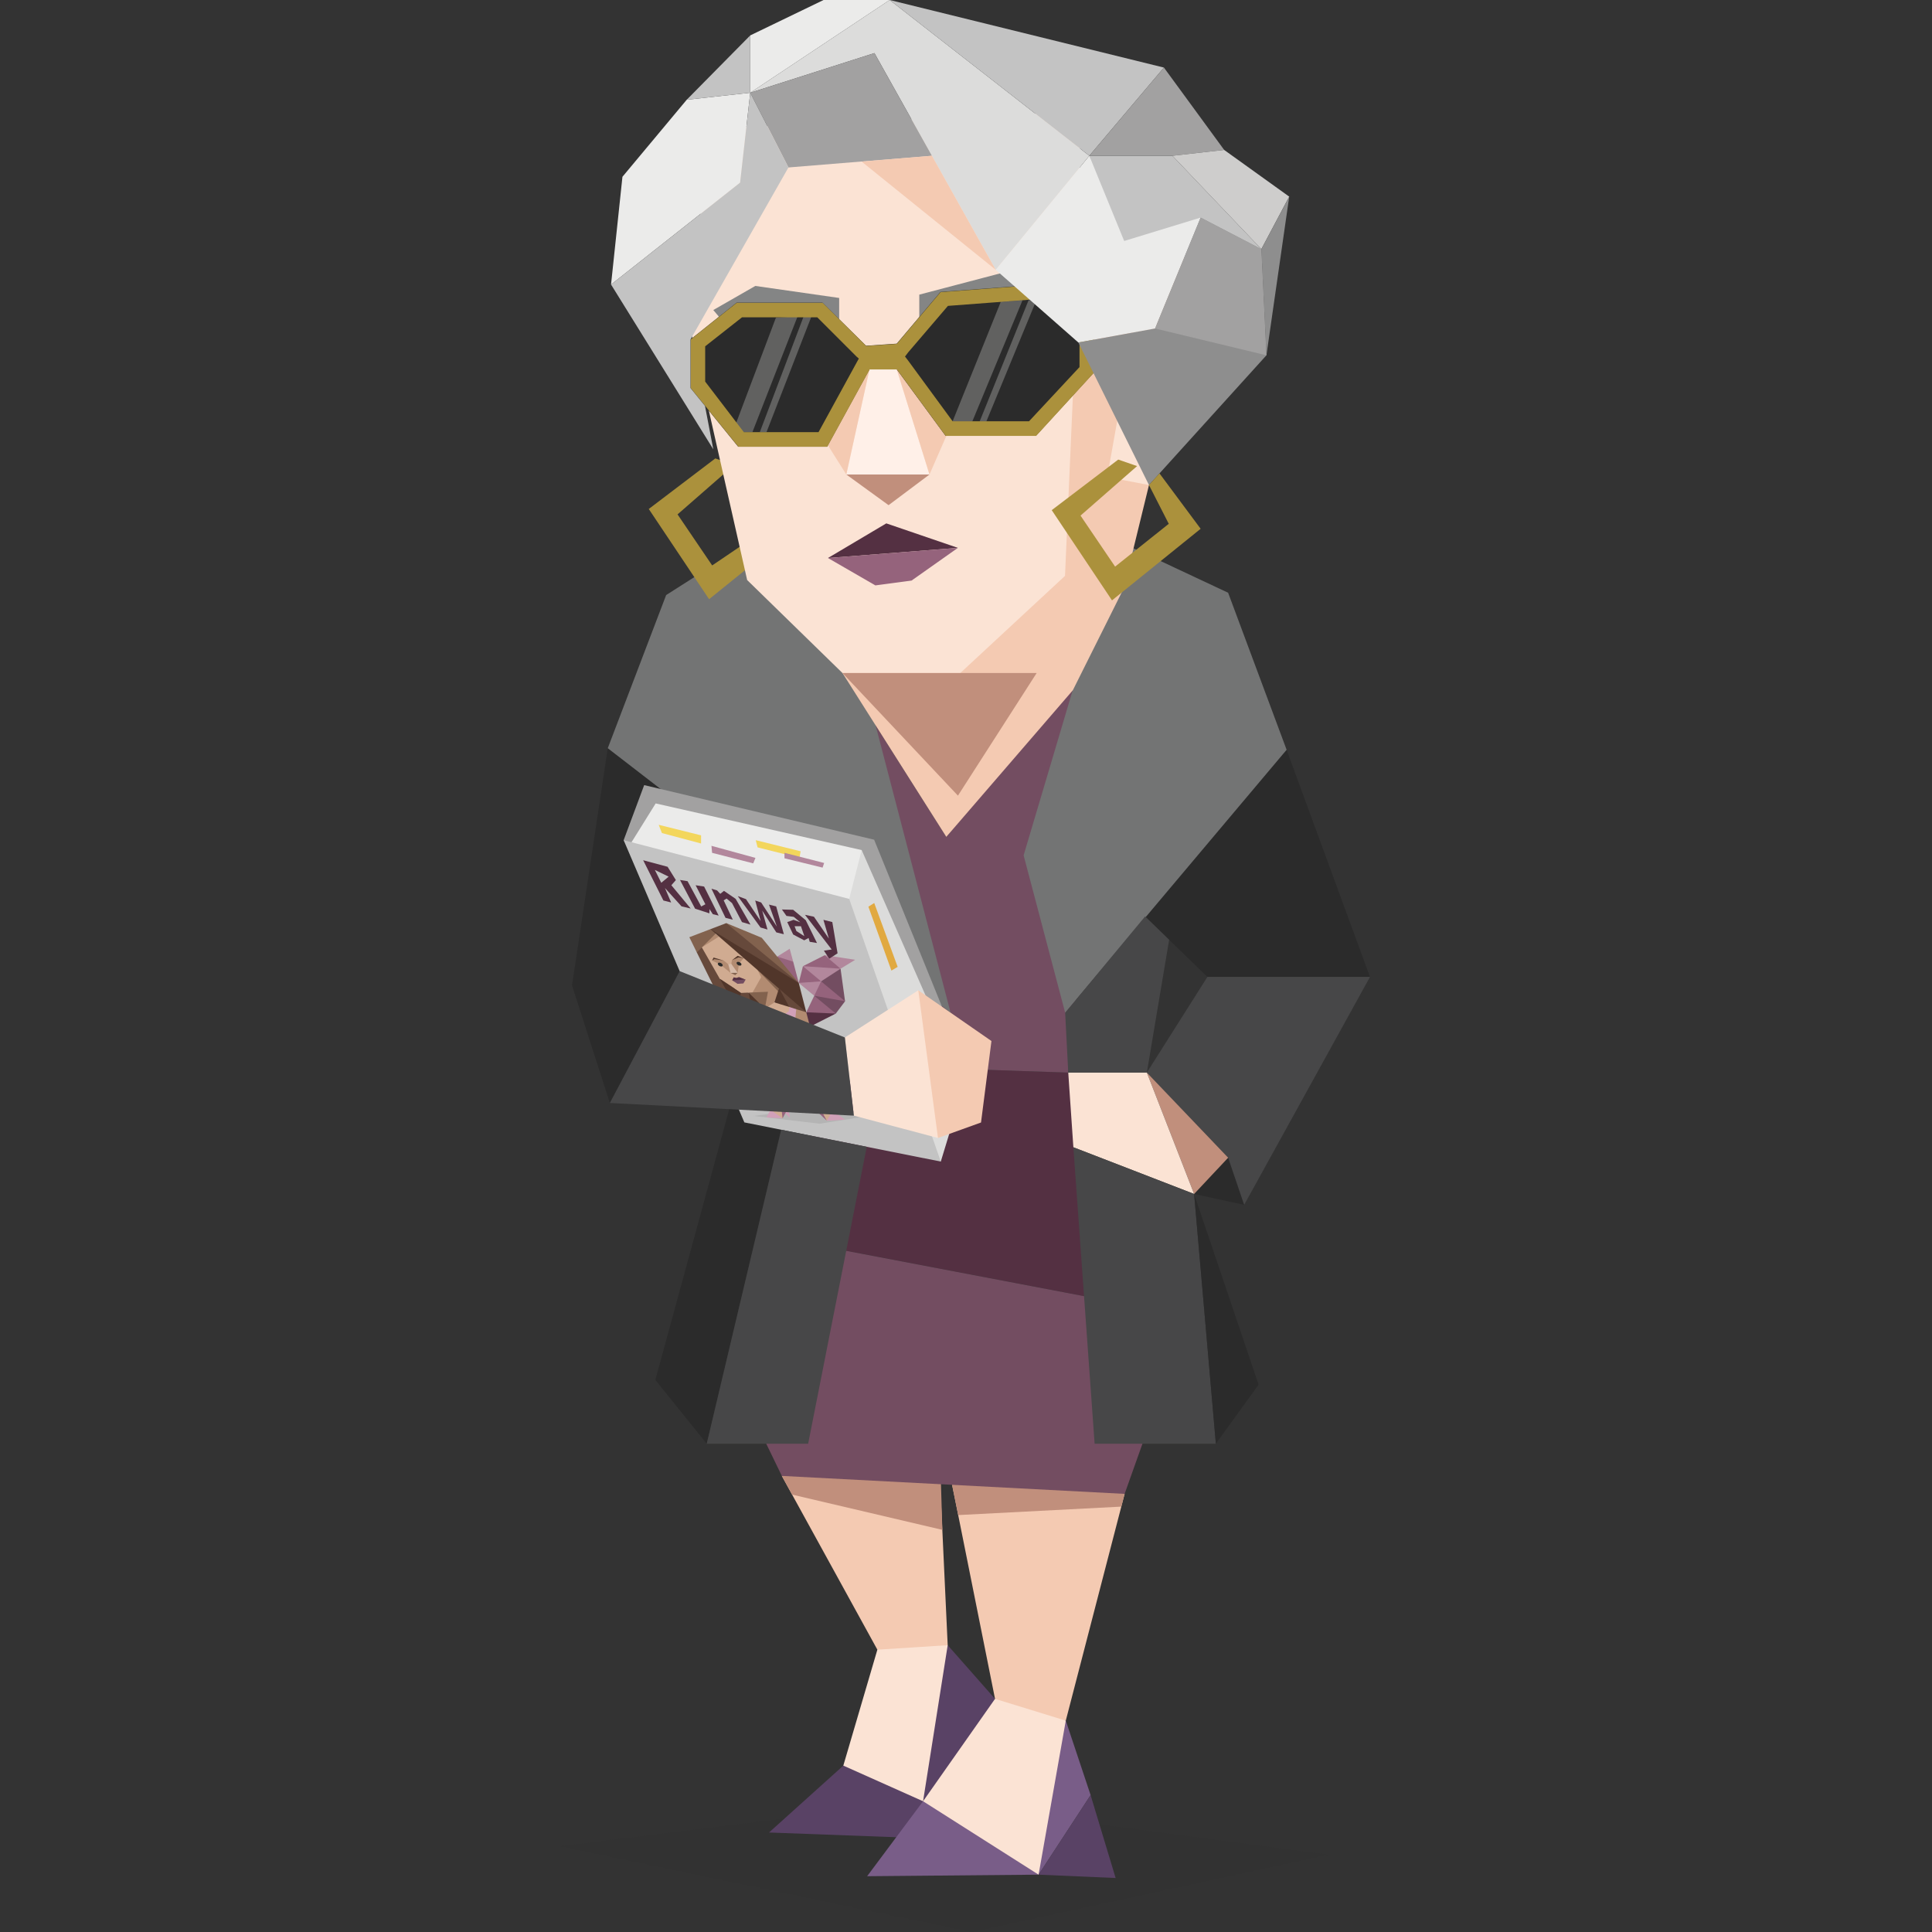 <svg xmlns="http://www.w3.org/2000/svg" viewBox="0 0 400 400"><rect x="0" y="0" width="400" height="400" fill="#333333" stroke="none"/><defs><style>.a{fill:#f4cab2;}.b{fill:#c18f7c;}.c,.i{fill:#2b2b2b;}.c{fill-opacity:0.1;}.d{fill:#594265;}.e{fill:#795d88;}.f{fill:#fbe3d4;}.g{fill:#543042;}.h{fill:#734d61;}.j{fill:#737474;}.k{fill:#ab913c;}.l{fill:#95637c;}.m{fill:#fff0e8;}.n{fill:#848585;}.o,.q{fill:#ebebea;}.o{opacity:0.28;}.p{fill:#c3c3c3;}.r{fill:#dcdcdb;}.s{fill:#a2a1a1;}.t{fill:#8e8e8e;}.u{fill:#cecdcc;}.v{fill:#474748;}.w{fill:#51362a;}.x{fill:#66493b;}.y{fill:#b28b71;}.z{fill:#82624e;}.aa{fill:#d1a0b8;}.ab{fill:#d0ab91;}.ac{fill:#b2879c;}.ad{fill:#d6bba9;}.ae{fill:#f3d65c;}.af{fill:#e1a940;}</style></defs><title>analysts_ENTJ_famous_fictional_Miranda_Presley_The_Devil_Wears_Prada</title><polygon class="a" points="197.13 307.42 206.01 351.73 209.84 363.74 220.66 356.24 232.84 309.29 197.13 307.42"/><polygon class="a" points="161.87 305.57 181.65 341.55 187.39 351.68 196.21 340.62 194.66 307.29 161.87 305.57"/><polygon class="b" points="194.44 294.45 161.87 305.57 163.99 309.44 195.1 316.74 194.44 294.45"/><polygon class="b" points="232.84 309.29 232.15 311.93 198.39 313.68 194.44 294.45 232.84 309.29"/><polygon class="c" points="191.38 372.93 115.94 382.24 201.22 400 275.03 383.99 191.38 372.93"/><polygon class="d" points="178.58 361.51 174.6 365.55 159.22 379.4 194.71 380.72 203.09 371.42 178.58 361.51"/><polygon class="e" points="216.07 355.94 220.66 356.24 225.8 371.66 215.03 388.13 212.17 374.23 216.07 355.94"/><polygon class="e" points="203.09 371.42 191.11 372.93 179.53 388.45 215.03 388.13 203.09 371.42"/><polygon class="d" points="188.24 342.96 196.21 340.62 206.01 351.73 198.5 368.92 191.11 372.93 186.34 360.91 188.24 342.96"/><polygon class="f" points="206.01 351.73 191.11 372.93 215.03 388.13 220.66 356.24 206.01 351.73"/><polygon class="f" points="181.65 341.55 174.6 365.55 191.11 372.93 196.21 340.62 181.65 341.55"/><polygon class="d" points="225.8 371.66 230.98 388.82 215.03 388.13 225.8 371.66"/><polygon class="g" points="166.23 257.25 169.26 220.32 221.17 222.07 229.49 269.31 166.23 257.25"/><polygon class="h" points="221.17 222.07 231.03 130.42 195.92 173.27 174.42 139.34 155.95 148.47 169.26 220.32 221.17 222.07"/><polygon class="i" points="125.83 154.91 118.43 204.02 126.26 228.36 152.92 200 161.88 152.03 125.83 154.91"/><polygon class="j" points="125.83 154.91 137.92 123.2 169.07 103.36 196.81 209.67 125.83 154.91"/><polygon class="i" points="266.38 155.23 283.64 202.26 249.98 202.26 237.08 189.74 266.38 155.23"/><polygon class="k" points="156.64 97.77 154.46 100.18 157.56 110.21 147.45 117.07 140.28 106.5 152 96.26 148.1 94.91 134.32 105.38 146.81 124.06 165.16 109.24 156.64 97.77"/><polygon class="j" points="266.38 155.23 254.27 122.72 231.29 111.94 211.93 177.09 220.53 209.67 266.38 155.23"/><polygon class="a" points="174.42 139.34 217.75 33.46 249.44 53.11 232.66 121.81 222.12 142.91 195.92 173.27 174.42 139.34"/><polygon class="f" points="174.42 139.34 198.82 139.34 220.5 119.23 223.14 58.91 223.71 23.07 149.93 26.45 140.92 59.2 154.69 120.09 174.42 139.34"/><polygon class="g" points="171.42 115.53 183.5 108.36 198.32 113.43 171.42 115.53"/><polygon class="l" points="171.42 115.53 181.24 121.2 188.73 120.2 198.32 113.43 171.42 115.53"/><polygon class="b" points="175.22 98.24 192.44 98.24 183.97 104.59 175.22 98.24"/><polygon class="m" points="175.22 98.24 180.02 76.47 185.66 76.47 192.44 98.24 175.22 98.24"/><polygon class="a" points="192.44 98.24 201.96 76.45 221.1 68.25 203.65 63.66 190.73 68.49 185.66 76.47 192.44 98.24"/><polygon class="a" points="175.22 98.24 180.02 76.47 169.63 66.28 155.09 66.28 160.69 75.18 175.22 98.24"/><polygon class="n" points="173.74 66.44 173.74 61.69 156.38 59.2 147.68 64.19 149.45 66.28 157.34 63.18 173.74 66.44"/><polygon class="n" points="190.33 66.16 190.33 61 209.93 55.85 215.17 58.91 217.75 64.06 209.45 59.63 190.33 66.16"/><polygon class="i" points="215.17 58.91 194.71 60.44 185.66 71.15 179.3 71.58 170.28 62.66 152.51 62.66 142.96 70.28 142.96 80.34 152.83 92.49 171.24 92.49 180.02 76.47 185.66 76.47 195.76 90.22 214.48 90.22 226.5 77.11 226.5 68.09 215.17 58.91"/><polygon class="o" points="151.69 89.49 160.64 65.78 165.16 65.44 155.77 89.49 151.69 89.49"/><polygon class="o" points="157.3 89.49 166.42 65.42 168.09 65.29 158.69 89.49 157.3 89.49"/><path class="k" d="M213.81,62l9.69,7.12V76L213.05,87.22H197.23L188,74.63l-.63-.81.66-.87,8.23-9.62L213.81,62m-44.66,3.64,8.18,8.18.48.42-.42.76-7.92,14.47H154L146,79V71.7l7.62-6h15.57m46-6.75-20.46,1.53-9.05,10.71-6.36.43-9-8.92H152.51L143,70.28V80.34l9.87,12.15h18.41l8.78-16h5.64l10.1,13.76h18.72l12-13.11v-9l-11.33-9.18Z"/><polygon class="o" points="197.23 87.22 207.19 62.51 211.7 62.17 201.32 87.22 197.23 87.22"/><polygon class="o" points="202.84 87.22 212.96 62.15 214.63 62.02 204.23 87.22 202.84 87.22"/><polygon class="b" points="174.42 139.34 198.82 139.34 214.63 139.34 198.33 164.73 174.42 139.34"/><polygon class="f" points="235.06 66.16 245.59 68.86 237.88 100.42 229.23 98.77 235.06 66.16"/><polygon class="p" points="225.53 32.25 242.73 32.25 261.15 51.58 231.03 54.72 225.53 32.25"/><polygon class="q" points="206.14 55.85 225.53 32.25 232.75 49.89 248.58 45.05 239.15 68.01 223.26 70.91 206.14 55.85"/><polygon class="r" points="206.14 55.85 181.04 10.99 155.33 19.2 184.2 0 225.53 32.25 206.14 55.85"/><polygon class="q" points="155.33 19.2 142.18 20.65 128.87 36.6 126.51 58.91 153.23 37.81 155.33 19.2"/><polygon class="q" points="155.33 19.2 155.33 7.33 170.51 0 184.2 0 155.33 19.2"/><polygon class="p" points="155.33 7.33 142.18 20.65 155.33 19.2 155.33 7.33"/><polygon class="s" points="155.33 19.2 163.24 34.67 192.94 32.25 181.04 10.99 155.33 19.2"/><polygon class="p" points="155.33 19.2 163.24 34.67 142.96 70.28 142.96 80.34 145.96 84.04 147.68 93.02 126.51 58.91 153.23 37.81 155.33 19.2"/><polygon class="t" points="223.26 70.91 237.88 100.42 262.2 73.56 261.15 51.58 248.58 45.05 239.15 68.01 223.26 70.91"/><polygon class="p" points="184.2 0 240.98 13.99 225.53 32.25 184.2 0"/><polygon class="s" points="225.53 32.25 240.98 13.99 253.45 31.04 242.73 32.25 225.53 32.25"/><polygon class="u" points="242.73 32.25 253.45 31.04 266.92 40.71 261.15 51.58 242.73 32.25"/><polygon class="t" points="266.92 40.71 262.2 73.56 261.15 51.58 266.92 40.71"/><polygon class="k" points="240.06 98.01 237.88 100.42 241.98 108.45 230.87 117.31 223.71 106.75 235.42 96.5 231.52 95.15 217.75 105.62 230.23 124.3 248.58 109.48 240.06 98.01"/><polygon class="v" points="237.44 222.07 249.98 202.26 283.64 202.26 257.59 249.45 237.44 222.07"/><polygon class="i" points="257.59 249.45 247.23 247.2 254.27 239.69 257.59 249.45"/><polygon class="i" points="161.74 233.9 146.32 298.91 135.68 285.7 152.32 224.73 161.74 233.9"/><polygon class="b" points="247.23 247.2 237.44 222.07 254.27 239.69 247.23 247.2"/><polygon class="f" points="247.23 247.2 222.23 237.53 221.17 222.07 237.44 222.07 247.23 247.2"/><polygon class="s" points="158.59 216.77 129.12 173.95 133.37 162.55 180.98 173.85 202.41 226.58 158.59 216.77"/><polygon class="r" points="161.77 212.54 156.7 180.37 178.4 176 199.68 224.41 194.78 240.49 161.77 212.54"/><polygon class="q" points="159.47 204.02 130.05 175.5 135.75 166.34 178.4 176 175.82 186.11 159.47 204.02"/><polygon class="p" points="154.11 232.38 129.12 173.95 175.82 186.11 194.78 240.49 154.11 232.38"/><polygon class="h" points="163.94 214.79 164.06 211.72 164.66 211.78 167.39 216.39 170.88 219.04 171.82 220.05 169.9 219.98 163.94 214.79"/><polygon class="g" points="157.18 221.7 156.37 218.44 158.32 215.84 159.09 216.25 160.04 217.35 160 223.08 157.18 221.7"/><polygon class="c" points="156.03 231.04 169.71 232.65 179.08 231.16 177.21 230.08 175.25 229.78 169.26 229.32 156.03 231.04"/><polygon class="w" points="156.11 208.27 155.47 207.93 154.96 207.36 154.69 205.94 154.99 205.51 155.78 205.93 157.67 207.65 157.47 208.04 156.11 208.27"/><polygon class="w" points="160.38 204.64 159.72 206.79 160.34 207.54 161.54 208.44 163.47 208.5 163.63 208.07 162.44 205.78 161.31 204.59 160.38 204.64"/><polygon class="x" points="164.8 209.44 163.46 208.57 161.31 204.59 162.19 204.7 166.24 208.24 166.93 209.58 166.47 209.8 164.8 209.44"/><polygon class="x" points="153.48 205.57 152.43 206.06 151.87 207.54 152.31 208.41 153.22 208.65 155.13 208.44 155.47 207.93 154.99 205.51 154.39 205.23 153.33 205.21 153.48 205.57"/><polygon class="l" points="169.28 230.22 171.18 232.03 170.68 230.25 169.25 228.43 169.28 230.22"/><polygon class="y" points="152.31 208.41 154.21 211.61 154.76 211.29 154.84 208.33 154.46 208.08 152.31 208.41"/><polygon class="z" points="154.21 211.61 155.06 211.98 158.45 215.41 158.73 216.26 158.04 216.23 156.38 214.89 155.69 214.1 154.21 211.61"/><polygon class="l" points="161.28 199.18 160.91 198.05 162.66 198.28 163.92 198.64 164.23 199.14 165.37 203.5 165.01 203.49 161.28 199.18"/><polygon class="g" points="167.2 211.84 167.69 212.56 173.04 209.85 171.5 209.27 168.27 209.22 166.93 209.58 166.69 210.05 167.2 211.84"/><polygon class="y" points="164.06 211.72 164.48 212.46 166.68 216.64 167.41 216.4 168.24 215.33 168.3 214.87 166.93 209.58 164.85 208.94 164.19 208.99 164.06 211.72"/><polygon class="g" points="183.65 230.43 179.08 231.16 177.91 230.05 176.44 226.3 176.85 225.89 183.65 230.43"/><polygon class="g" points="169.84 219.43 171.77 220.03 172.06 221 171.24 227.8 170.79 228.18 170.38 227.56 169.39 219.53 169.84 219.43"/><polygon class="h" points="179.08 231.16 170.79 228.18 171.77 220.03 173.2 221.4 174.8 221.03 179.08 231.16"/><polygon class="h" points="161.23 228.07 162.52 229.27 163.17 229.39 169.25 228.43 169.41 227.99 169.07 227.36 163.46 224.3 162.97 224.33 161.23 228.07"/><polygon class="g" points="163.07 224.12 163.36 224.53 168.7 227.39 168.92 227.07 165.3 220.05 164.82 220.38 163.07 224.12"/><polygon class="h" points="155 220.07 159.53 227.95 160.04 227.82 160.22 222.86 159.61 222.53 157.51 221.41 156.33 220.42 155 220.07"/><polygon class="aa" points="174.95 231.81 171.18 232.03 171.21 230.48 172.4 229.92 174.95 231.81"/><polygon class="ab" points="169.25 228.43 171.18 232.03 172.4 229.92 170.79 228.18 170.44 227.94 169.41 227.99 169.25 228.43"/><polygon class="y" points="170.31 223.71 170.69 227.25 170.38 227.56 169.2 227.6 168.7 227.39 166.92 223.99 167.11 223.56 169.77 223.38 170.31 223.71"/><polygon class="aa" points="168.7 227.39 170.69 227.25 170.79 228.18 169.25 228.43 168.7 227.39"/><polygon class="ab" points="166.92 223.99 170.31 223.71 169.84 219.43 165.29 215.41 164.8 216.31 164.83 219.71 166.92 223.99"/><polygon class="aa" points="158.7 231.36 162.02 231.55 160.72 230.13 159.51 229.78 158.7 231.36"/><polygon class="aa" points="162.6 230.46 163.55 231.44 163.17 229.39 162.52 229.27 162.6 230.46"/><polygon class="l" points="162.02 231.55 161.09 229.5 161.65 228.11 163.17 229.39 162.02 231.55"/><polygon class="y" points="162.02 227.32 163.36 224.53 163.13 223.99 160.18 222.51 159.61 222.53 159.54 226.93 160.57 227.45 162.02 227.32"/><polygon class="ab" points="159.51 229.78 162.02 231.55 161.65 228.11 160.55 227.71 159.53 227.95 159.51 229.78"/><polygon class="aa" points="159.53 227.95 161.65 228.11 162.02 227.32 159.54 226.93 159.53 227.95"/><polygon class="ab" points="159.61 222.53 163.36 224.53 165.25 220.57 165.08 220.32 160.41 217.89 159.67 218.15 159.61 222.53"/><polygon class="l" points="173.44 222.49 171.6 221.4 171.77 220.03 173.2 221.4 173.44 222.49"/><polygon class="ac" points="174.8 221.03 173.44 222.49 171.77 220.03 171.27 218.57 171.97 218.34 174.8 221.03"/><polygon class="ab" points="171.53 218.94 169.66 216.24 168.3 214.87 166.68 216.64 171.77 220.03 171.53 218.94"/><polygon class="l" points="168.3 214.87 171.77 220.03 171.97 218.34 168.3 214.87"/><polygon class="l" points="156.82 218.62 158.37 220.31 157.81 221.57 156.79 219.88 156.82 218.62"/><polygon class="ac" points="155.37 217.04 155 220.07 157.81 221.57 157.05 218.87 155.98 217.66 155.37 217.04"/><polygon class="y" points="155.69 214.1 158.73 216.26 157.05 218.87 156.3 217.71 155.83 215.57 155.69 214.1"/><polygon class="l" points="155.69 214.1 157.05 218.87 155.37 217.04 155.69 214.1"/><polygon class="ab" points="163.66 209.62 160.44 212.01 159.36 212.4 158.27 211.8 155.23 209.41 155.13 208.29 155.47 207.93 157.13 207.67 160.34 207.54 163.47 208.5 163.87 208.95 163.66 209.62"/><polygon class="y" points="158.99 210.94 158.56 211.75 158.73 212.19 159.36 212.4 158.99 210.94"/><polygon class="y" points="159.69 217.25 155.86 213.31 156.18 212.97 157.8 213.06 159.36 212.4 161.05 213.31 163.9 213.57 164.38 213.99 164.33 214.57 164.19 215.15 160.42 217.22 159.69 217.25"/><polygon class="z" points="160.22 215.04 161.01 215.79 160.84 215.29 160.22 215.04"/><polygon class="l" points="155.86 213.31 157.98 213.48 159.36 212.4 160.98 213.72 164.38 213.99 164.51 212.51 163.67 212.23 160.08 211.99 159.36 212.4 158.27 211.8 154.76 211.52 154.21 211.61 155.86 213.31"/><polygon class="aa" points="155.59 209.33 155.47 207.93 154.46 208.08 154.21 211.61 159.37 212.4 164.51 212.51 164.85 208.94 163.47 208.5 163.32 209.34 159.37 212.4 155.59 209.33"/><polygon class="l" points="168.58 206.16 166.93 209.58 173.04 209.85 172.57 208.72 170.2 206.85 168.58 206.16"/><polygon class="ac" points="166.64 202.93 165.37 203.5 168.58 206.16 169.45 205.78 170.34 204.09 170 203.18 168.89 202.77 166.64 202.93"/><polygon class="h" points="173.04 209.85 174.96 207.3 173.52 206.48 169.45 205.78 168.58 206.16 173.04 209.85"/><polygon class="l" points="174.96 207.3 174.46 206.3 171.22 203.37 170 203.18 168.58 206.16 174.96 207.3"/><polygon class="l" points="166.24 200.04 165.37 203.5 170 203.18 169.2 201.88 167.58 200.53 166.24 200.04"/><polygon class="ac" points="168.15 199.51 166.24 200.04 170 203.18 171.22 203.37 173.68 201.65 174.03 200.56 172.41 199.71 168.15 199.51"/><polygon class="h" points="174.96 207.3 170 203.18 174.03 200.56 174.96 207.3"/><polygon class="l" points="170.75 197.76 172.97 198.94 174.03 200.56 166.24 200.04 170.75 197.76"/><polygon class="ac" points="177.06 198.71 170.75 197.76 174.03 200.56 177.06 198.71"/><polygon class="ac" points="163.5 196.43 160.91 198.05 164.22 199.1 163.5 196.43"/><polygon class="aa" points="159.67 218.15 160.1 217.68 164.59 215.65 165.29 215.41 165.25 220.57 159.67 218.15"/><polygon class="l" points="164.33 214.57 159.69 217.25 159.67 218.15 165.29 215.41 164.33 214.57"/><polygon class="w" points="149 202.61 148.43 203.6 148.28 205.28 152.31 208.41 153.48 205.57 152.31 204.76 149.94 202.85 149 202.61"/><polygon class="x" points="144.27 197.19 148.28 205.28 152.31 208.41 149 202.61 149.11 202.12 145.9 196.49 145.28 196.1 144.41 196.15 144.27 197.19"/><polygon class="z" points="155.03 205.14 154.99 205.51 158.36 208.82 159.21 207.59 159.63 204.91 155.03 205.14"/><polygon class="y" points="155.81 205.47 159 205.33 158.36 208.82 160.34 207.54 161.09 205.23 160.82 204.18 156.66 199.91 155.67 199.81 156.87 202.06 155.38 204.44 155.81 205.47"/><polygon class="z" points="156.85 200.83 157.93 201.13 160.8 203.51 161.31 204.59 161.09 205.23 156.85 200.83"/><polygon class="ab" points="153.48 205.57 155.81 205.47 157.59 202.33 156.29 199.72 149.7 193.96 148.87 193.9 148.02 193.81 145.15 195.56 145.28 196.1 149 202.61 153.48 205.57"/><polygon class="y" points="145.33 196.13 148.87 193.9 148.17 193.3 147.57 193.28 145.15 195.56 145.33 196.13"/><polygon class="z" points="144.27 197.19 148.17 193.3 148.09 192.57 147.09 192.37 142.72 194.04 144.27 197.19"/><polygon class="y" points="147.43 198.87 147.88 198.45 149.81 198.86 150.78 199.64 151.25 200.5 151.26 201.43 149.13 199.7 147.43 198.87"/><polygon class="w" points="147.43 198.87 147.74 198.25 149.83 198.87 147.93 198.57 147.43 198.87"/><polygon class="y" points="151.41 199.56 151.72 200.49 152.72 201.41 153.02 199.43 154.01 198.38 152.87 198.09 151.55 198.79 151.41 199.56"/><path class="i" d="M152.79,199.14a.81.81,0,0,1,.67.37.26.26,0,0,1-.25.41.76.76,0,0,1-.66-.37C152.43,199.33,152.54,199.15,152.79,199.14Z"/><polygon class="w" points="152.72 197.89 154.01 198.38 152.9 198.22 151.55 198.79 152.72 197.89"/><path class="i" d="M148.92,199.31a.77.77,0,0,1,.66.38.26.26,0,0,1-.24.41.8.8,0,0,1-.67-.38A.26.26,0,0,1,148.92,199.31Z"/><polygon class="z" points="152.23 201.88 151.26 201.43 151.76 201.15 152.72 201.41 152.23 201.88"/><polygon class="ad" points="150.78 199.64 151.41 199.56 152.72 201.41 151.26 201.43 150.78 199.64"/><polygon class="h" points="152.7 203.69 151.59 202.97 151.88 202.82 153.85 202.77 154.38 202.82 153.91 203.61 152.7 203.69"/><polygon class="z" points="157.72 194.16 165.37 203.5 162.17 201.18 150.8 191.99 150.37 191.12 157.72 194.16"/><polygon class="w" points="148.77 192.7 147.09 192.37 166.93 209.58 165.37 203.5 162.17 201.18 148.77 192.7"/><polygon class="x" points="147.09 192.37 165.37 203.5 150.37 191.12 147.09 192.37"/><polygon class="g" points="151.59 202.97 151.89 202.35 152.48 202.46 153.01 202.29 154.38 202.82 151.59 202.97"/><polygon class="a" points="184.61 212.66 190.12 205.03 205.27 215.53 203.11 232.4 194.2 235.61 184.61 212.66"/><polygon class="f" points="174.92 214.8 190.12 205.03 194.2 235.61 176.78 230.98 174.92 214.8"/><polygon class="v" points="174.92 214.8 140.72 201.06 126.26 228.36 176.78 230.98 174.92 214.8"/><polygon class="h" points="232.84 309.29 245.95 272.45 157.78 255.65 156.48 294.45 161.87 305.57 232.84 309.29"/><polygon class="v" points="220.53 209.67 221.17 222.07 237.44 222.07 242.06 194.57 237.08 189.74 220.53 209.67"/><polygon class="v" points="222.23 237.53 226.63 298.91 251.73 298.91 247.23 247.2 222.23 237.53"/><polygon class="i" points="247.23 247.2 251.73 298.91 260.58 286.67 247.23 247.2"/><polygon class="v" points="179.45 237.43 167.32 298.91 146.32 298.91 161.74 233.9 179.45 237.43"/><path class="g" d="M143,188.1,139,183.28l.93-1.07-1.71-2.75-5.06-1.36,4.19,8.34,1.6.41-1.28-3,3.43,3.8Zm-6.09-5.33-1.33-2.66,2.86,1.39Z"/><polygon class="g" points="140.79 182.19 143.91 188.13 146.87 189.1 146.89 188.22 147.59 189.28 148.79 189.56 145.78 183.55 144.02 183.28 146.04 187.22 145.18 187.68 142.35 182.44 140.79 182.19"/><polygon class="g" points="147.3 184 150.21 190.03 151.72 190.41 149.83 186.41 150.44 186.04 151.56 186.98 153.62 190.91 155.38 191.43 152.31 186.1 149.89 184.44 149.12 185.06 148.46 184.35 147.3 184"/><polygon class="g" points="152.75 185.53 157.46 192.03 158.9 192.45 157.81 188.54 160.73 193.04 162.29 193.42 160.7 187.66 159.21 187.29 160.85 191.85 157.59 186.85 156.36 186.44 157.49 190.7 154.45 186.16 152.75 185.53"/><path class="g" d="M166.82,190.52l-2.61-2.16-2.32-.06.94,1.33,1.5.19,1.36,1.13-1.38-.51-1.32.47,1.23,2.57,2.28,1.2.91-.48.23.79,1.51.25Zm-1.93,2.25-.38-1,1.32,0,.7,2.05Z"/><polygon class="g" points="166.66 189.4 168.52 189.8 171.61 194.32 170.48 190.44 172.32 190.9 173.41 197.37 171.68 198.49 170.58 196.82 172.19 196.58 166.66 189.4"/><polygon class="ae" points="137.04 172.47 145.15 174.64 145.15 172.95 136.38 170.77 137.04 172.47"/><polygon class="ae" points="156.85 175.44 156.47 173.95 165.76 176.25 165.52 177.62 156.85 175.44"/><polygon class="af" points="179.79 187.72 184.56 200.95 185.85 200.18 181 186.96 179.79 187.72"/><polygon class="ac" points="155.95 178.75 147.43 176.57 147.3 175.12 156.41 177.62 155.95 178.75"/><polygon class="ac" points="162.42 177.7 170.31 179.63 170.63 178.67 162.42 176.57 162.42 177.7"/><polygon class="s" points="239.15 68.01 262.2 73.56 261.15 51.58 248.58 45.05 239.15 68.01"/><polyline class="a" points="178.4 33.46 192.94 32.25 206.14 55.85"/></svg>
